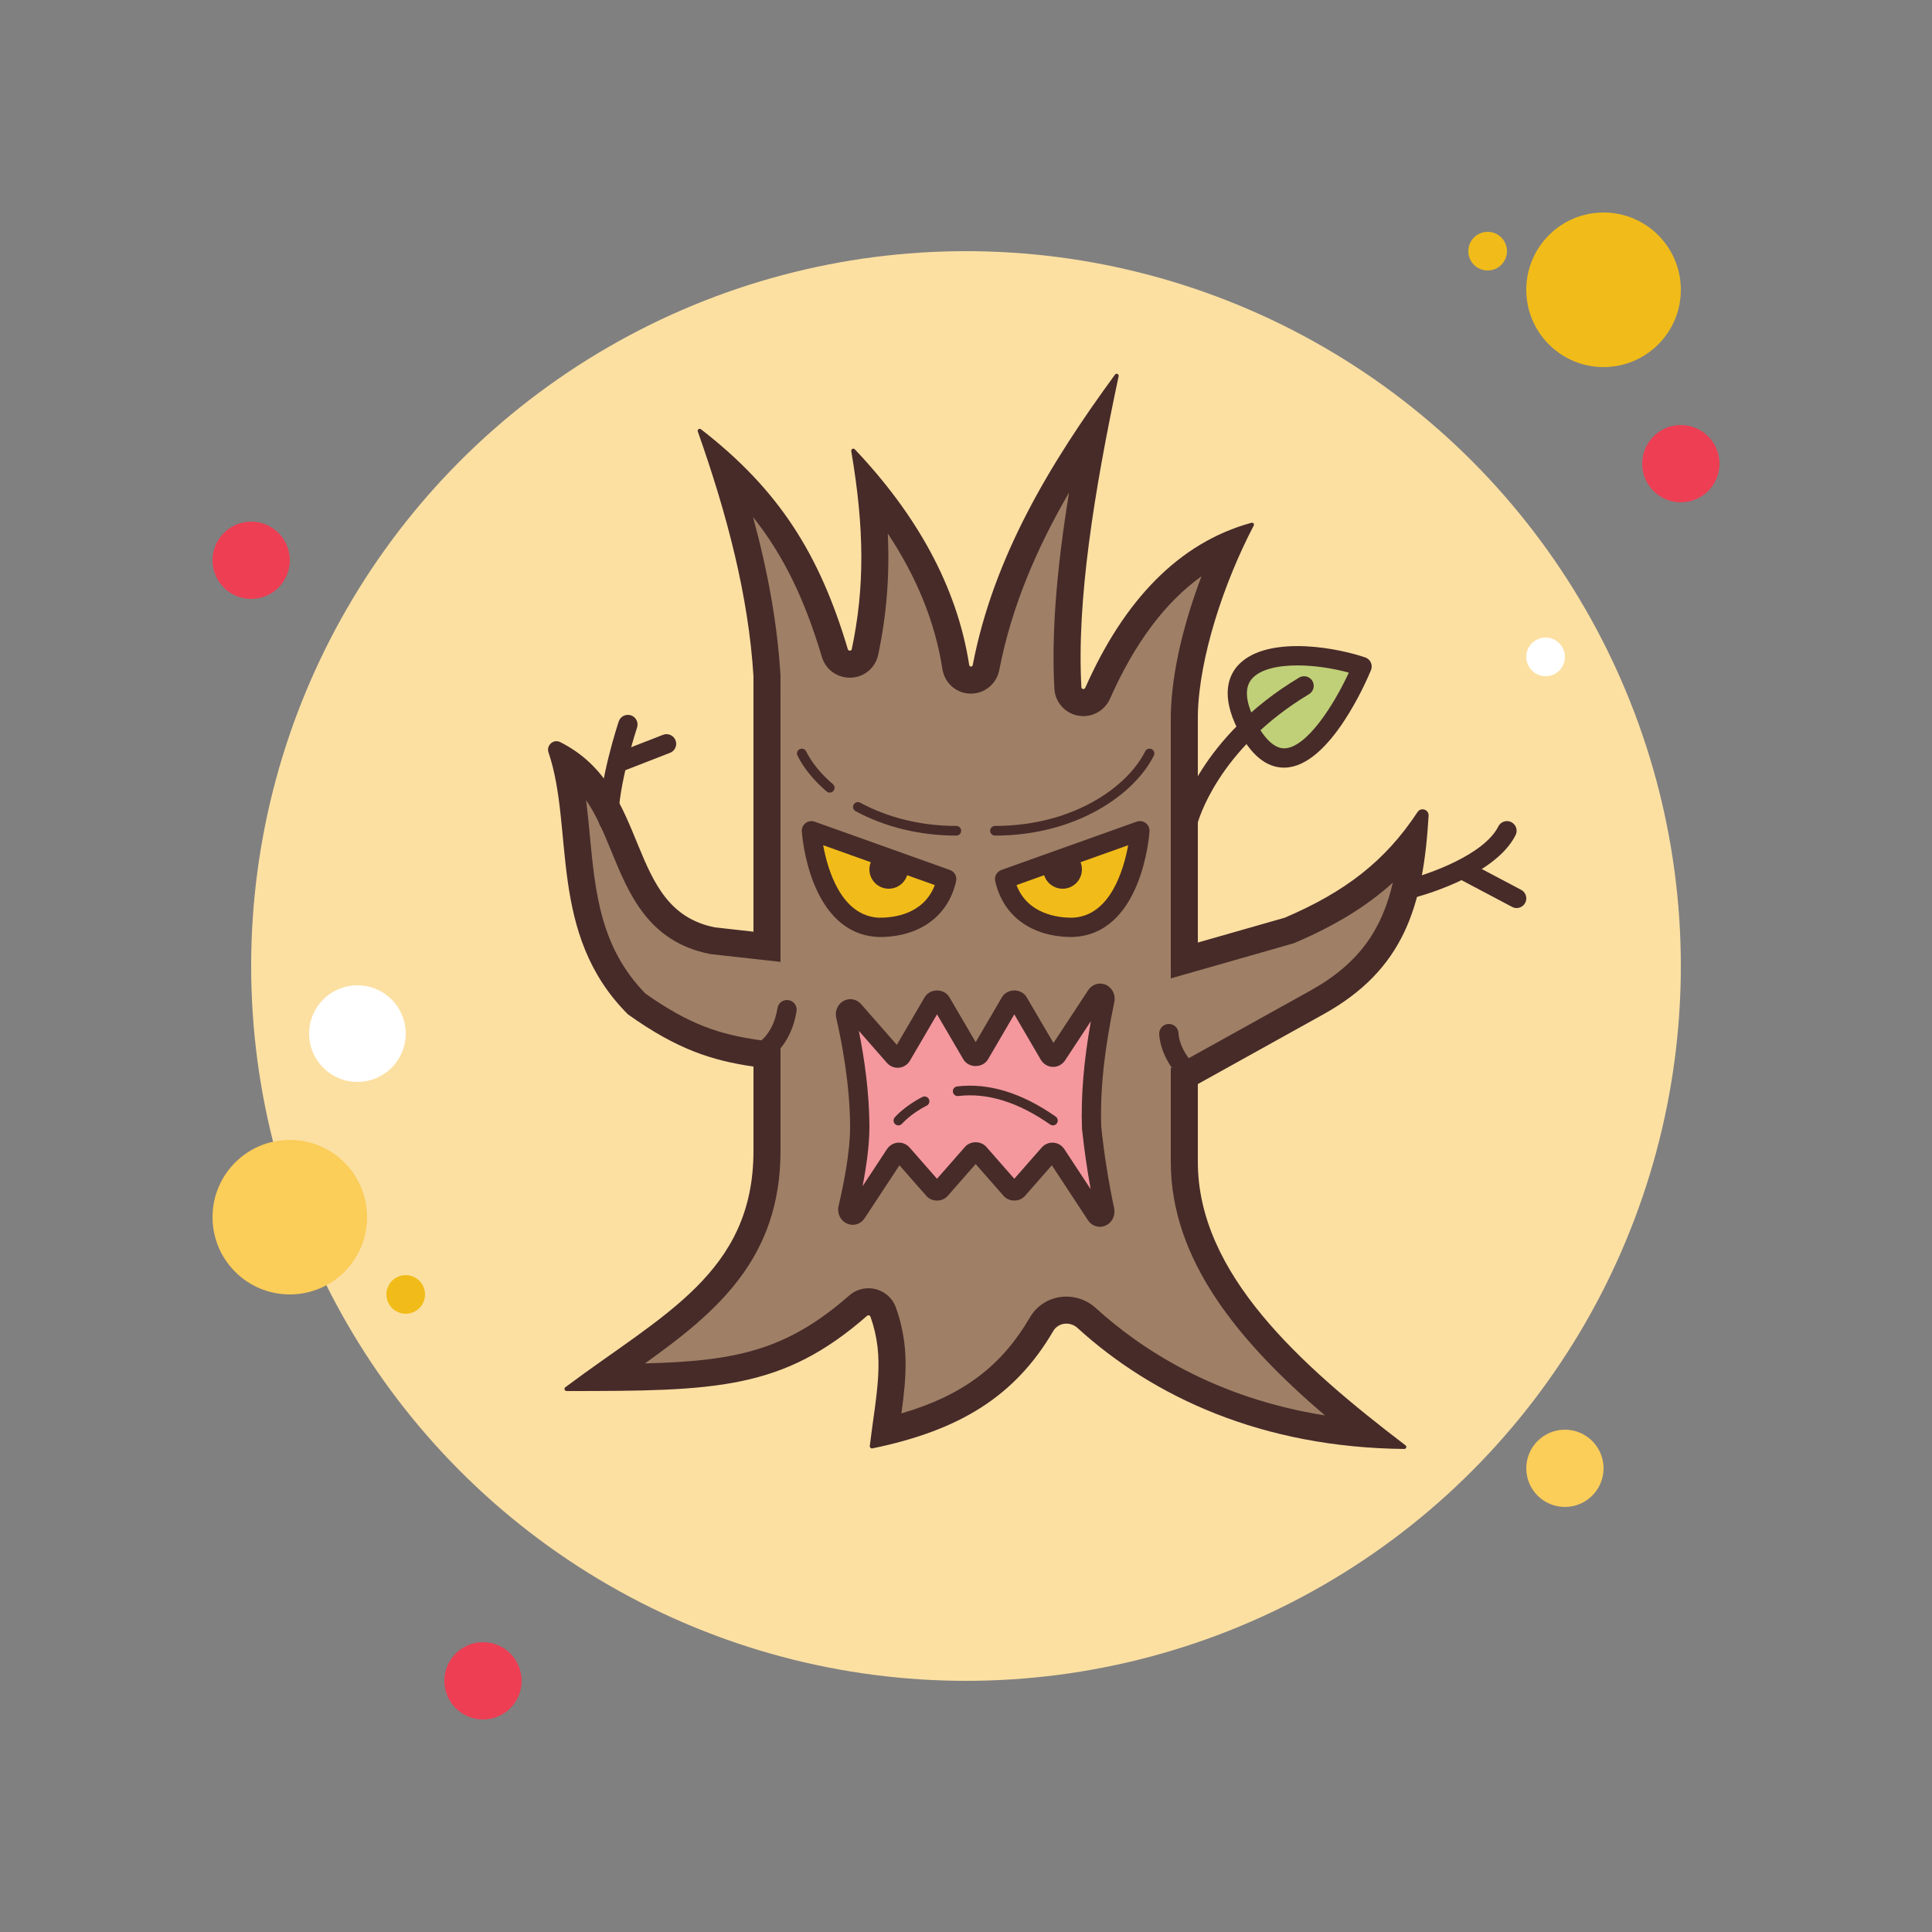 <svg xmlns="http://www.w3.org/2000/svg"  viewBox="0 0 100 100" width="200px" height="200px"><rect x="0" y="0" width="100" height="100" fill="#808080" stroke="none"/><circle cx="13" cy="29" r="2" fill="#ee3e54"/><circle cx="77" cy="13" r="1" fill="#f1bc19"/><circle cx="50" cy="50" r="37" fill="#fce0a2"/><circle cx="83" cy="15" r="4" fill="#f1bc19"/><circle cx="87" cy="24" r="2" fill="#ee3e54"/><circle cx="81" cy="76" r="2" fill="#fbcd59"/><circle cx="15" cy="63" r="4" fill="#fbcd59"/><circle cx="25" cy="87" r="2" fill="#ee3e54"/><circle cx="18.5" cy="53.5" r="2.5" fill="#fff"/><circle cx="21" cy="67" r="1" fill="#f1bc19"/><circle cx="80" cy="34" r="1" fill="#fff"/><path fill="#c0d078" d="M70.5,34.5c-3-1-8-1-6,3C67.108,42.715,70.5,34.5,70.5,34.5z"/><path fill="#472b29" d="M66.461,39.733c-0.931,0-1.741-0.676-2.408-2.01c-0.853-1.707-0.476-2.706-0.01-3.244 c1.313-1.513,4.675-1.101,6.615-0.454c0.131,0.044,0.239,0.14,0.296,0.266s0.061,0.271,0.007,0.399 c-0.209,0.507-2.113,4.958-4.431,5.041C66.507,39.733,66.484,39.733,66.461,39.733z M67.156,34.442 c-1.042,0-1.937,0.207-2.358,0.693c-0.388,0.447-0.338,1.168,0.149,2.142c0.493,0.986,1.043,1.476,1.547,1.456 c1.148-0.041,2.549-2.249,3.321-3.917C68.949,34.579,68.003,34.442,67.156,34.442z"/><path fill="#9f8066" d="M70.855,74.225c-7.129-0.508-11.847-3.489-14.614-6.008c-0.287-0.261-0.658-0.406-1.044-0.406 c-0.537,0-1.018,0.273-1.286,0.731c-1.708,2.92-4.153,4.612-8.089,5.56c0.022-0.167,0.045-0.33,0.067-0.49 c0.289-2.093,0.518-3.746-0.174-5.696c-0.112-0.32-0.419-0.537-0.764-0.537h-0.264l-0.27,0.2 c-3.882,3.402-7.058,3.692-13.272,3.717c0.284-0.202,0.566-0.401,0.844-0.597c4.137-2.919,7.71-5.44,7.71-11.136v-4.963 l-0.598-0.088c-2.044-0.301-3.709-0.816-6.147-2.548c-2.544-2.573-2.839-5.685-3.125-8.694c-0.13-1.373-0.254-2.682-0.582-3.909 c1.669,1.089,2.374,2.805,3.058,4.471c0.868,2.112,1.764,4.295,4.557,4.853l2.837,0.318V34.948l-0.01-0.065 c-0.196-3.21-0.911-6.684-2.227-10.761c2.812,2.579,4.489,5.447,5.749,9.678c0.104,0.346,0.416,0.577,0.775,0.577 c0.383,0,0.706-0.261,0.785-0.635c0.572-2.711,0.663-5.345,0.271-8.527c2.443,2.97,3.931,6.093,4.428,9.307 c0.061,0.394,0.391,0.679,0.784,0.679c0.378,0,0.707-0.273,0.78-0.649c0.914-4.75,3.196-8.893,5.612-12.449 c-1.138,5.871-1.564,10.107-1.375,13.509c0.022,0.422,0.373,0.753,0.798,0.753c0.321,0,0.612-0.19,0.742-0.484 c1.713-3.873,4-6.448,6.81-7.676c-1.174,2.567-2.261,5.902-2.323,8.779l0,12.729l5.393-1.541c2.889-1.233,4.871-2.65,6.446-4.627 c-0.382,3.765-1.483,6.401-4.978,8.342l-6.86,3.811v4.439C61.3,65.619,65.723,70.154,70.855,74.225z"/><path fill="#472b29" d="M55.332,25.498c-0.673,4.167-0.909,7.419-0.757,10.155c0.044,0.792,0.702,1.413,1.497,1.413 c0.598,0,1.14-0.353,1.382-0.9c1.269-2.87,2.855-4.99,4.735-6.338C61.328,32.098,60.65,34.679,60.6,37v11.786v1.856l1.785-0.51 l4.5-1.286l0.085-0.024l0.082-0.035c2.059-0.882,3.686-1.874,5.042-3.102c-0.564,2.418-1.735,4.181-4.274,5.592l-6.5,3.611 l-0.72,0.4v0.824v4.027c0,5.083,3.533,9.325,7.979,13.123c-5.645-0.896-9.495-3.403-11.866-5.562 c-0.416-0.379-0.955-0.588-1.516-0.588c-0.788,0-1.494,0.403-1.89,1.078c-1.476,2.524-3.466,4.035-6.649,4.968 c0.261-1.934,0.402-3.544-0.283-5.473c-0.212-0.601-0.785-1.005-1.424-1.005c-0.367,0-0.721,0.133-0.995,0.374 c-3.225,2.826-5.848,3.399-10.573,3.516c3.73-2.668,7.016-5.436,7.016-11.006v-4.359v-1.209l-1.196-0.176 c-1.925-0.283-3.498-0.768-5.794-2.391c-2.33-2.387-2.599-5.224-2.883-8.225c-0.056-0.592-0.113-1.191-0.189-1.788 c0.547,0.799,0.928,1.727,1.321,2.683c0.894,2.176,1.906,4.642,5.066,5.274l0.06,0.012l0.06,0.007l2,0.222l1.555,0.172v-1.564 l-0.001-13.263l-0.001-0.025l-0.002-0.025c-0.157-2.537-0.616-5.194-1.417-8.146c1.576,1.98,2.675,4.26,3.561,7.235 c0.191,0.646,0.773,1.079,1.446,1.079c0.718,0,1.323-0.49,1.471-1.191c0.433-2.052,0.598-4.058,0.496-6.272 c1.509,2.273,2.457,4.621,2.827,7.016c0.114,0.737,0.735,1.272,1.476,1.272c0.714,0,1.331-0.512,1.467-1.219 C52.37,31.322,53.728,28.26,55.332,25.498 M57.795,19.345c-0.029,0-0.059,0.012-0.08,0.042 c-3.396,4.635-6.296,9.468-7.366,15.032c-0.011,0.055-0.052,0.083-0.092,0.083c-0.042,0-0.084-0.029-0.092-0.086 c-0.633-4.092-2.749-7.813-5.922-11.162c-0.021-0.022-0.047-0.032-0.073-0.032c-0.062,0-0.121,0.056-0.109,0.128 c0.693,4.062,0.69,7.107,0.027,10.248c-0.011,0.054-0.056,0.081-0.101,0.081c-0.044,0-0.089-0.026-0.104-0.077 c-1.471-4.94-3.573-8.261-7.602-11.385c-0.02-0.015-0.042-0.022-0.063-0.022c-0.066,0-0.127,0.064-0.101,0.137 c1.51,4.271,2.624,8.506,2.882,12.665c0,0.003,0,0.006,0,0.009l0,13.218L37,48c-4.702-0.94-3.214-7.186-8.008-9.591 c-0.064-0.032-0.129-0.046-0.192-0.046c-0.277,0-0.511,0.281-0.41,0.58c1.344,3.958-0.049,9.398,4.11,13.558 c2.564,1.832,4.376,2.393,6.5,2.705v4.359c0,6.328-4.72,8.478-9.742,12.241C29.177,71.867,29.225,72,29.327,72 c7.699,0,11.171-0.054,15.552-3.893c0.021-0.018,0.046-0.027,0.072-0.027c0.044,0,0.088,0.026,0.104,0.071 c0.762,2.148,0.311,3.875-0.036,6.694c-0.008,0.066,0.048,0.126,0.112,0.126c0.007,0,0.014,0,0.021-0.002 c4.524-0.931,7.392-2.702,9.363-6.073c0.149-0.255,0.412-0.385,0.681-0.385c0.203,0,0.409,0.073,0.573,0.223 c3.929,3.577,9.568,6.192,16.917,6.264c0,0,0.001,0,0.001,0c0.097,0,0.143-0.126,0.065-0.186C67.28,70.642,62,65.913,62,60.138 v-4.027l6.5-3.611c4.151-2.306,5.167-5.561,5.444-10.278c0.012-0.203-0.151-0.333-0.316-0.333c-0.095,0-0.192,0.043-0.256,0.141 c-1.688,2.563-3.768,4.14-6.872,5.47L62,48.786V37c0.064-2.962,1.346-6.842,2.895-9.801c0.036-0.068-0.019-0.145-0.09-0.145 c-0.009,0-0.018,0.001-0.027,0.004c-3.777,1.031-6.615,4.043-8.604,8.541c-0.02,0.045-0.061,0.066-0.102,0.066 c-0.049,0-0.096-0.032-0.099-0.091c-0.248-4.468,0.651-10.095,1.927-16.102C57.915,19.399,57.855,19.345,57.795,19.345 L57.795,19.345z"/><path fill="#f4989e" d="M44.338,62.779c-0.167,0.254-0.517,0.061-0.446-0.245c0.28-1.197,0.608-2.876,0.608-4.181 c0-2.251-0.433-4.503-0.73-5.779c-0.066-0.284,0.241-0.478,0.423-0.27l2.089,2.381c0.113,0.128,0.3,0.107,0.388-0.044l1.619-2.769 c0.1-0.171,0.32-0.171,0.42,0l1.58,2.702c0.1,0.171,0.32,0.171,0.42,0l1.58-2.702c0.1-0.171,0.32-0.171,0.42,0l1.592,2.722 c0.097,0.165,0.307,0.172,0.412,0.013l2.028-3.082c0.163-0.248,0.509-0.064,0.445,0.238c-0.481,2.293-0.759,4.503-0.688,6.571 c0,0.012,0.001,0.025,0.003,0.037c0.148,1.412,0.372,2.835,0.675,4.267c0.065,0.307-0.28,0.497-0.446,0.245l-2.056-3.126 c-0.092-0.14-0.272-0.155-0.38-0.031l-1.616,1.842c-0.099,0.112-0.258,0.112-0.357,0l-1.643-1.873 c-0.099-0.112-0.258-0.112-0.357,0l-1.643,1.873c-0.099,0.112-0.258,0.112-0.357,0l-1.616-1.842 c-0.109-0.124-0.288-0.109-0.38,0.031L44.338,62.779z"/><path fill="#472b29" d="M56.93,63.5c-0.241,0-0.473-0.122-0.617-0.342l-1.87-2.843l-1.389,1.583 c-0.282,0.323-0.826,0.324-1.109-0.001L50.5,60.251l-1.446,1.648c-0.282,0.323-0.826,0.324-1.109-0.001l-1.389-1.582l-1.801,2.738 c-0.202,0.308-0.574,0.424-0.906,0.282c-0.347-0.149-0.534-0.535-0.444-0.917C43.677,61.261,44,59.615,44,58.352 c0-2.242-0.449-4.512-0.717-5.666c-0.083-0.36,0.08-0.726,0.398-0.889c0.303-0.156,0.66-0.084,0.889,0.176l1.849,2.108l1.44-2.462 c0.276-0.471,1.007-0.47,1.283,0l1.359,2.323l1.358-2.323c0.276-0.471,1.007-0.47,1.283,0l1.384,2.366l1.799-2.734 c0.201-0.304,0.57-0.421,0.896-0.285c0.344,0.143,0.536,0.522,0.456,0.9c-0.52,2.479-0.741,4.589-0.677,6.451 c0.146,1.399,0.371,2.817,0.667,4.218c0.081,0.382-0.111,0.764-0.458,0.909C57.118,63.481,57.023,63.5,56.93,63.5z M54.472,59.143 c0.017,0,0.034,0.001,0.05,0.002c0.231,0.016,0.439,0.139,0.57,0.338l1.361,2.07c-0.19-1.045-0.34-2.093-0.449-3.129 c-0.061-1.694,0.091-3.511,0.459-5.567l-1.333,2.026c-0.145,0.22-0.387,0.346-0.638,0.34c-0.256-0.007-0.489-0.147-0.623-0.375 L52.5,52.503l-1.358,2.323c-0.276,0.471-1.007,0.47-1.283,0L48.5,52.503l-1.397,2.39c-0.123,0.211-0.337,0.35-0.573,0.372 c-0.236,0.022-0.463-0.069-0.623-0.251l-1.455-1.659C44.733,54.749,45,56.545,45,58.352c0,0.937-0.161,2.05-0.354,3.048 l1.261-1.917c0.132-0.199,0.339-0.323,0.571-0.339c0.225-0.016,0.449,0.077,0.604,0.253l1.418,1.616l1.446-1.648 c0.282-0.323,0.826-0.324,1.109,0.001l1.445,1.647l1.418-1.617C54.062,59.234,54.261,59.143,54.472,59.143z M52.302,61.239 C52.302,61.239,52.302,61.24,52.302,61.239L52.302,61.239z M48.302,61.239C48.302,61.239,48.302,61.24,48.302,61.239 L48.302,61.239z M52.697,61.238L52.697,61.238C52.697,61.239,52.697,61.238,52.697,61.238z M48.697,61.238L48.697,61.238 C48.697,61.239,48.697,61.238,48.697,61.238z M50.302,60.025C50.303,60.026,50.303,60.026,50.302,60.025L50.302,60.025z M50.698,60.025L50.698,60.025C50.698,60.025,50.698,60.025,50.698,60.025z"/><path fill="#f1bc19" d="M42,43c0,0,0.329,4.887,3.5,5c1.52,0.007,3.084-0.652,3.5-2.5C45.5,44.25,42,43,42,43z"/><path fill="#472b29" d="M45.524,48.5c-0.009,0-0.017,0-0.026,0c-3.596-0.128-3.982-5.248-3.997-5.466 c-0.011-0.168,0.063-0.331,0.197-0.432c0.135-0.102,0.311-0.129,0.47-0.072l7,2.5c0.238,0.085,0.375,0.334,0.32,0.581 C49.08,47.421,47.599,48.5,45.524,48.5z M42.607,43.748c0.234,1.279,0.936,3.682,2.911,3.753c0.728,0.002,2.284-0.166,2.868-1.689 L42.607,43.748z"/><path fill="#f1bc19" d="M59,43c0,0-0.329,4.887-3.5,5c-1.52,0.007-3.084-0.652-3.5-2.5C55.5,44.25,59,43,59,43z"/><path fill="#472b29" d="M55.491,48.5c-2.091,0-3.571-1.079-3.979-2.89c-0.056-0.246,0.082-0.496,0.32-0.581l7-2.5 c0.158-0.057,0.334-0.03,0.47,0.072c0.134,0.102,0.208,0.264,0.197,0.432c-0.015,0.218-0.4,5.338-3.981,5.466 C55.509,48.5,55.5,48.5,55.491,48.5z M52.614,45.812c0.584,1.523,2.173,1.693,2.884,1.688c1.964-0.07,2.663-2.474,2.896-3.752 L52.614,45.812z"/><g><path fill="#472b29" d="M73,46.5c-0.224,0-0.428-0.152-0.484-0.379c-0.067-0.268,0.096-0.539,0.363-0.606 c1.051-0.264,3.94-1.27,4.674-2.739c0.124-0.247,0.424-0.347,0.671-0.224c0.247,0.123,0.347,0.424,0.224,0.671 c-1.09,2.181-5.154,3.218-5.326,3.261C73.081,46.495,73.04,46.5,73,46.5z"/></g><g><path fill="#472b29" d="M78.5,47c-0.079,0-0.159-0.019-0.233-0.058l-2.755-1.457c-0.244-0.129-0.337-0.432-0.208-0.676 c0.129-0.244,0.431-0.337,0.676-0.208l2.755,1.457c0.244,0.129,0.337,0.432,0.208,0.676C78.852,46.903,78.679,47,78.5,47z"/></g><g><path fill="#472b29" d="M31.5,43c-0.276,0-0.5-0.224-0.5-0.5c0-2.057,0.984-5.032,1.026-5.158 c0.087-0.262,0.367-0.404,0.632-0.316c0.262,0.087,0.403,0.37,0.316,0.632C32.965,37.687,32,40.606,32,42.5 C32,42.776,31.776,43,31.5,43z"/></g><g><path fill="#472b29" d="M31.958,39.989c-0.2,0-0.389-0.121-0.466-0.319c-0.1-0.257,0.027-0.547,0.285-0.647l2.542-0.989 c0.256-0.1,0.547,0.027,0.647,0.285c0.1,0.257-0.027,0.547-0.285,0.647l-2.542,0.989C32.079,39.978,32.018,39.989,31.958,39.989z"/></g><g><path fill="#472b29" d="M61.5,43c-0.04,0-0.081-0.005-0.122-0.015c-0.268-0.067-0.431-0.338-0.364-0.606 c0.042-0.172,1.109-4.236,6.228-7.307c0.237-0.142,0.544-0.065,0.686,0.171c0.142,0.237,0.065,0.544-0.171,0.686 c-4.768,2.86-5.763,6.655-5.772,6.693C61.928,42.848,61.725,43,61.5,43z"/></g><g><path fill="#472b29" d="M54.5,58.25c-0.05,0-0.1-0.015-0.144-0.045C52.701,57.046,51.1,56.55,49.6,56.73 c-0.139,0.016-0.261-0.081-0.278-0.218c-0.017-0.137,0.081-0.262,0.218-0.278c1.625-0.196,3.343,0.329,5.103,1.561 c0.113,0.079,0.141,0.235,0.061,0.348C54.656,58.213,54.579,58.25,54.5,58.25z"/></g><g><path fill="#472b29" d="M46.5,58.25c-0.058,0-0.116-0.02-0.163-0.06c-0.104-0.09-0.117-0.247-0.027-0.352 c0.021-0.024,0.515-0.594,1.432-1.058c0.122-0.062,0.273-0.013,0.336,0.11c0.063,0.123,0.013,0.274-0.11,0.336 c-0.822,0.416-1.273,0.932-1.278,0.937C46.64,58.22,46.57,58.25,46.5,58.25z"/></g><g><path fill="#472b29" d="M49.5,43.25c-1.882,0-3.685-0.437-5.215-1.264c-0.121-0.066-0.167-0.217-0.101-0.339 c0.065-0.122,0.217-0.166,0.339-0.101c1.457,0.788,3.177,1.204,4.977,1.204c0.138,0,0.25,0.112,0.25,0.25S49.638,43.25,49.5,43.25 z"/></g><g><path fill="#472b29" d="M42.948,41.026c-0.058,0-0.115-0.02-0.162-0.06c-0.663-0.565-1.185-1.207-1.509-1.854 c-0.062-0.123-0.012-0.274,0.112-0.335c0.123-0.062,0.273-0.012,0.335,0.112c0.294,0.588,0.773,1.175,1.386,1.698 c0.105,0.09,0.118,0.247,0.028,0.352C43.088,40.996,43.019,41.026,42.948,41.026z"/></g><g><path fill="#472b29" d="M51.5,43.25c-0.138,0-0.25-0.112-0.25-0.25s0.112-0.25,0.25-0.25c4.016,0,6.846-2.002,7.776-3.862 c0.063-0.124,0.212-0.173,0.335-0.112c0.124,0.062,0.173,0.212,0.112,0.335C58.727,41.105,55.729,43.25,51.5,43.25z"/></g><g><path fill="#472b29" d="M61.5,56c-0.128,0-0.256-0.049-0.354-0.146C60.013,54.72,60,53.549,60,53.5 c0-0.276,0.224-0.5,0.5-0.5c0.274,0,0.498,0.221,0.5,0.495c0.001,0.042,0.033,0.831,0.854,1.651c0.195,0.195,0.195,0.512,0,0.707 C61.756,55.951,61.628,56,61.5,56z M61,53.5h0.01H61z"/></g><g><path fill="#472b29" d="M39.712,54.749c-0.154,0-0.306-0.071-0.404-0.205c-0.162-0.222-0.115-0.532,0.104-0.696 c0.033-0.026,0.651-0.517,0.829-1.664c0.043-0.273,0.298-0.46,0.571-0.417c0.273,0.042,0.46,0.298,0.417,0.571 c-0.246,1.584-1.183,2.286-1.223,2.315C39.917,54.718,39.814,54.749,39.712,54.749z"/></g><g><circle cx="46" cy="45" r="1" fill="#472b29"/></g><g><circle cx="55" cy="45" r="1" fill="#472b29"/></g></svg>